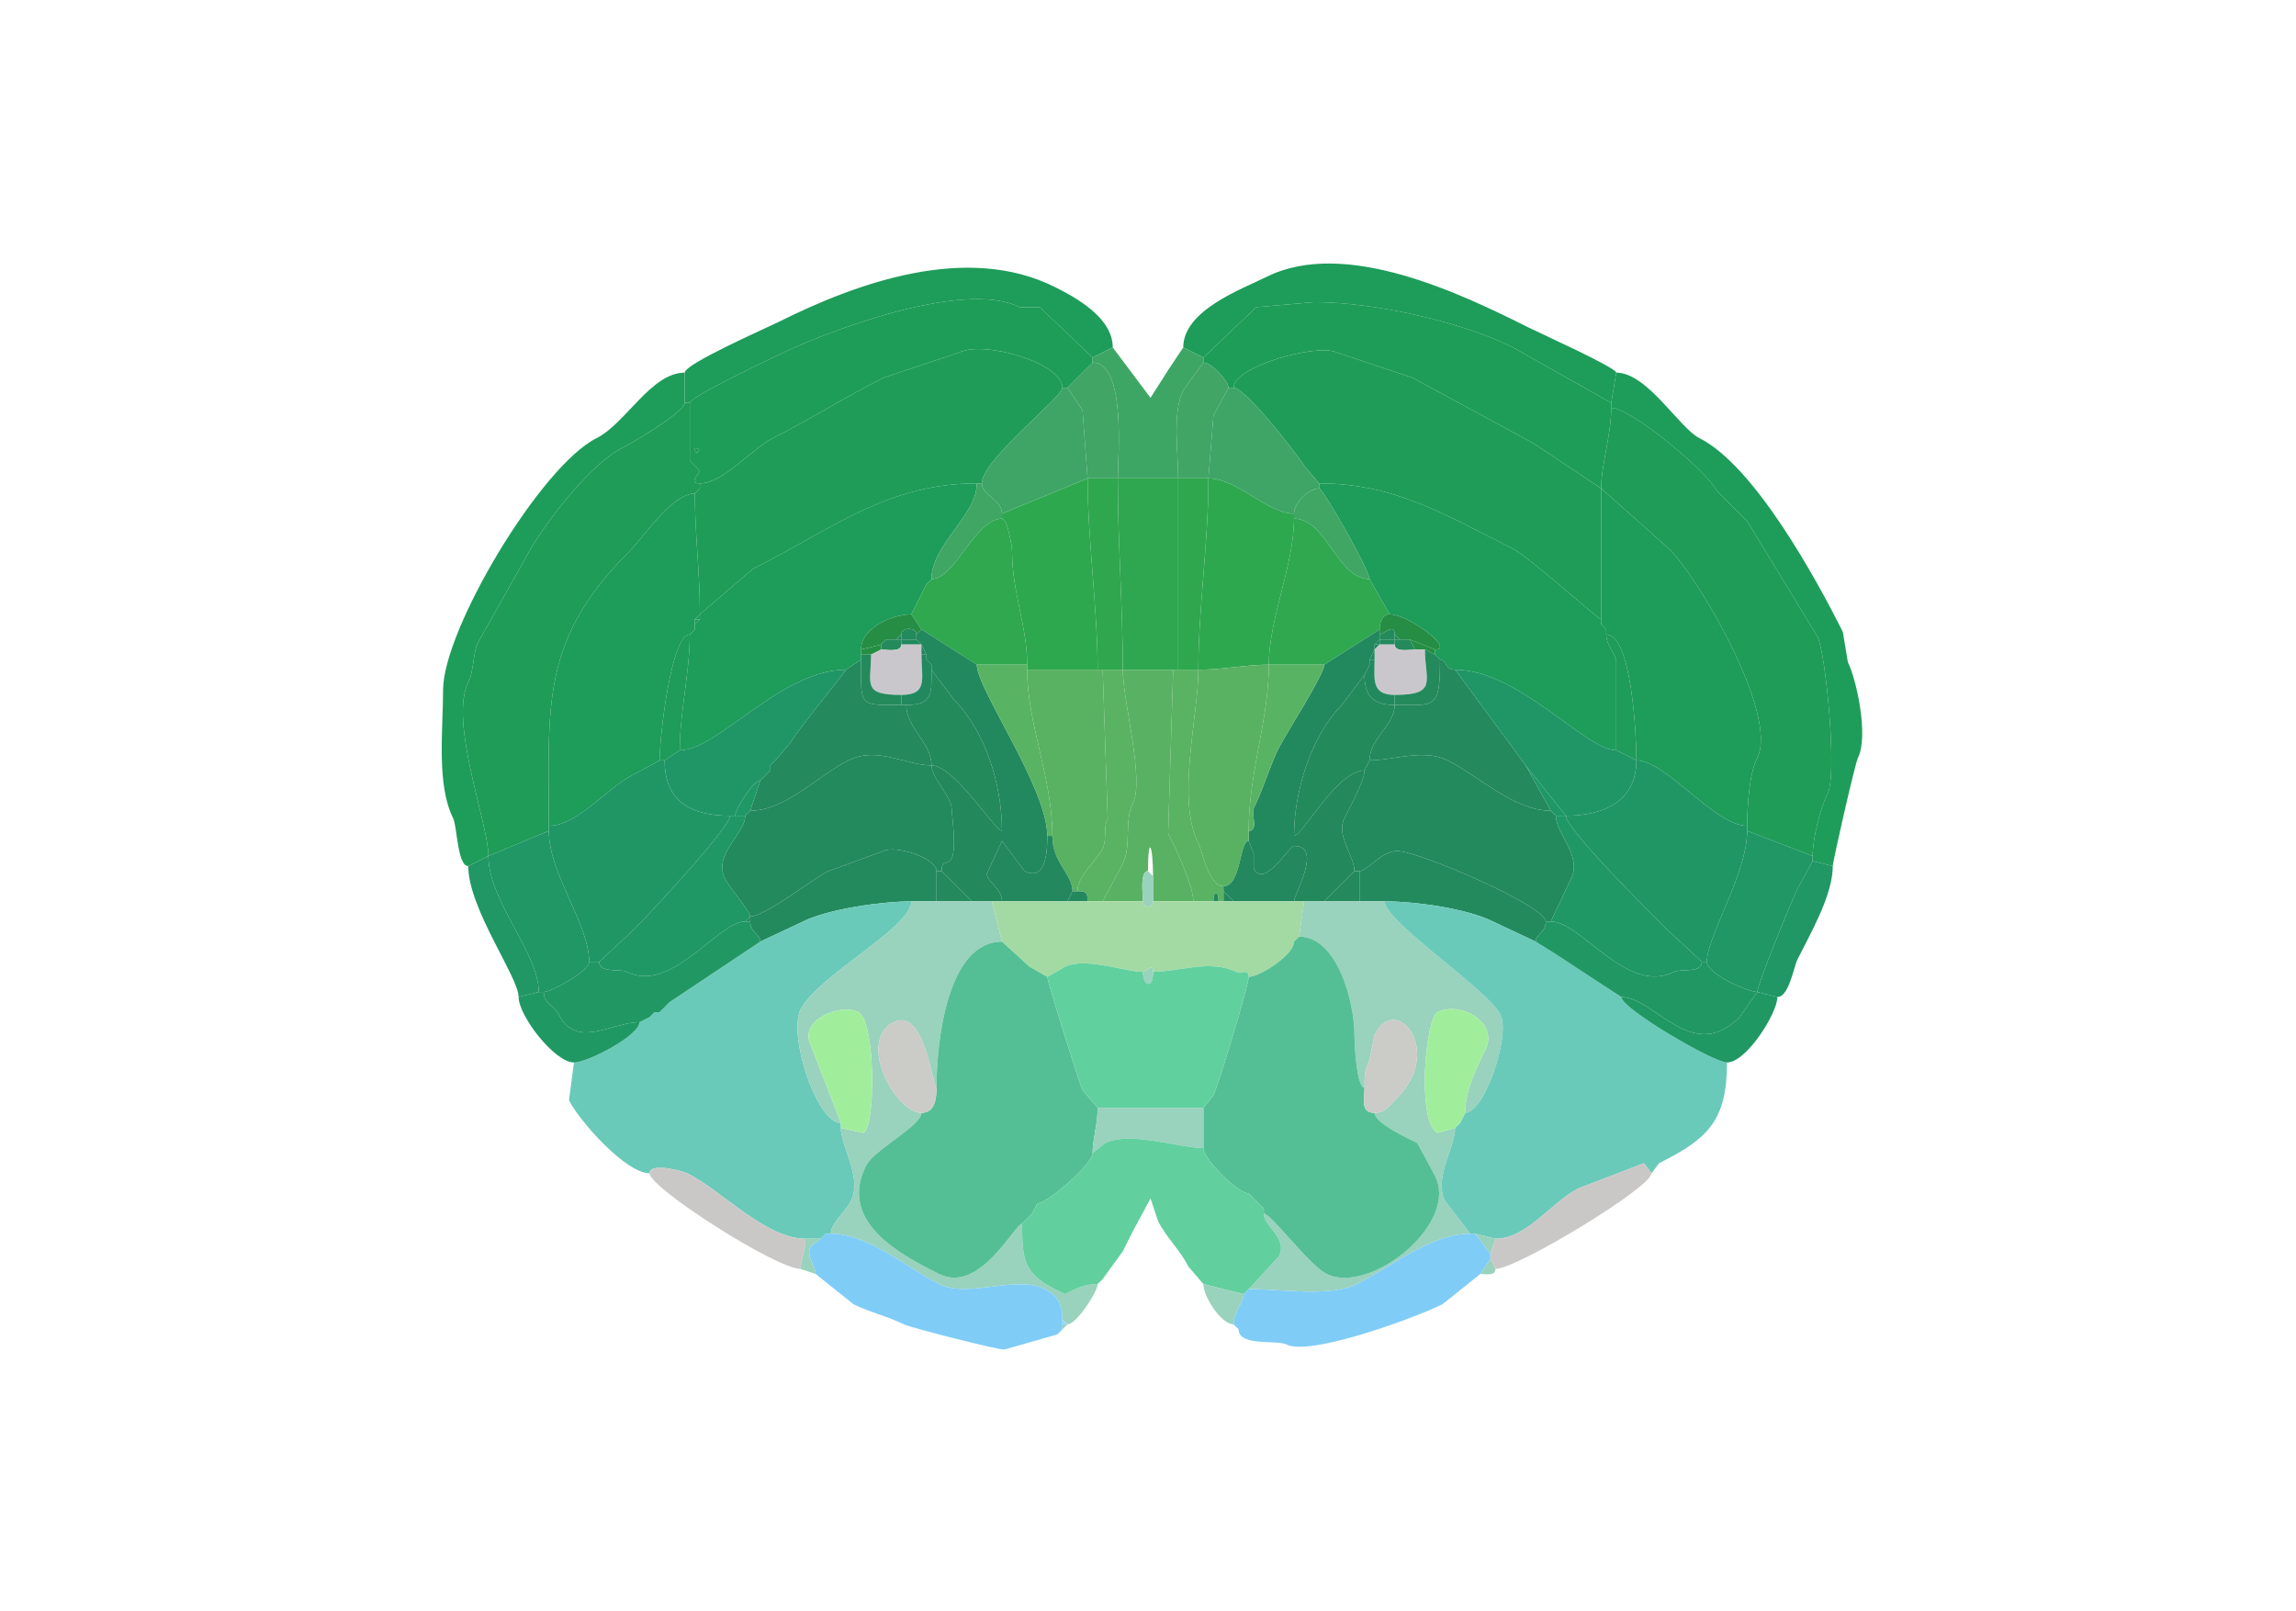 <svg xmlns="http://www.w3.org/2000/svg" viewBox="0 0 456 320"><path fill="#1E9C59" id="MOs1" d="M136 80h1c0-1.134 14.49-7.995 16.5-9 9.547-4.774 37.637-15.681 49-10h4L217 71l4-2c0-5.967-7.47-9.985-11.5-12-17.483-8.742-39.259-.87-55 7-2.375 1.187-18.5 8.246-18.5 10v6ZM321 74l-1 6-19.5-11c-10.035-5.017-27.398-9-39.5-9l-11.5 1L239 71l-4-2c0-7.415 11.778-11.639 16.5-14 15.672-7.836 38.92 3.46 52 10 2.087 1.044 17.5 8.017 17.5 9Z"/><path fill="#1E9D58" id="MOs2/3" fill-rule="evenodd" d="M138 89c0 1.93 1.93 0 0 0m-1-9v11.5l2 2c0 .495-2.466 2.5 0 2.5 4.614 0 10.405-6.952 14.5-9 7.435-3.718 14.505-8.253 22-12l15-5c4.854-2.427 20.5 2.038 20.5 7h1l5-5v-1l-10.5-10h-4c-11.363-5.681-39.453 5.226-49 10-2.01 1.005-16.5 7.866-16.5 9Z"/><path fill="#1E9D58" id="MOs2/3" d="M320 81c0 5.363-2 11.324-2 16l-13.5-9-24-13-15-5c-3.747-1.873-20.5 2.702-20.5 7h-1c0-1.26-3.346-5-5-5v-1l10.5-10 11.5-1c12.102 0 29.465 3.983 39.5 9L320 80v1Z"/><path fill="#3EA665" id="ACAd1" d="M222 95h12c0-5.213-1.199-13.103 1-17.5l4-5.5v-1l-4-2-3 4.5-3.5 5.5-7.5-10-4 2v1c6.742 0 5 18.985 5 23Z"/><path fill="#1F9D58" id="MOs5" d="M138 98c0 8.117 1 15.472 1 24l10.5-9c15.628-7.814 26.603-17 44.5-17h1c0-4.686 16-17.074 16-19 0-4.962-15.646-9.427-20.5-7l-15 5c-7.495 3.747-14.565 8.282-22 12-4.095 2.048-9.886 9-14.5 9v1l-1 1ZM318 97v26c-.556 0-14.51-12.505-17.5-14-13.382-6.691-23.431-13-38.5-13l-3-3.5c-.701-1.402-11.6-15.5-14-15.5 0-4.298 16.753-8.873 20.5-7l15 5 24 13 13.5 9Z"/><path fill="#40A565" id="ACAd2/3" d="M216 95h6c0-4.015 1.742-23-5-23l-5 5 3 4.5 1 13.5ZM234 95h6l1-12.5 3-5.5c0-1.26-3.346-5-5-5l-4 5.5c-2.199 4.397-1 12.287-1 17.5Z"/><path fill="#1E9D5A" id="MOp1" d="m97 170-4 2c-2.162 0-2.213-7.926-3-9.5-3.353-6.706-2-17.514-2-25.5 0-11.915 19.342-44.421 30.5-50 5.741-2.87 10.823-13 17.5-13v6c0 1.852-10.6 8.05-12.5 9-6.428 3.214-16.244 15.987-19.5 22.5l-9 16c-1.18 2.36-.779 5.558-2 8-3.887 7.775 4 28.023 4 34.5ZM360 171l4 1c0-.905 4.408-20.316 5-21.5 2.167-4.335-.294-15.588-2-19l-1-6c-5.299-10.597-17.603-33.052-28.5-38.5-3.966-1.983-10.336-13-16.5-13l-1 6v1c3.987 0 19.091 12.683 21 16.5l6 6 14 23c1.58 3.16 3.919 27.162 2 31-1.513 3.027-3 9.085-3 12.5v1Z"/><path fill="#3EA566" id="ACAd5" d="M195 96c0 2.33 4 3.227 4 6l17-7-1-13.5-3-4.5h-1c0 1.926-16 14.314-16 19ZM262 97c-2.169 0-5 2.899-5 5-5.306 0-11.282-7-17-7l1-12.5 3-5.5h1c2.4 0 13.299 14.098 14 15.5l3 3.5v1Z"/><path fill="#1F9C58" id="MOp2/3" d="m109 165-12 5c0-6.477-7.887-26.725-4-34.5 1.221-2.442.82-5.64 2-8l9-16c3.256-6.513 13.072-19.286 19.5-22.5 1.9-.95 12.5-7.148 12.5-9h1v11.5l2 2c0 .495-2.466 2.5 0 2.5v1l-1 1c-4.478 0-10.13 8.63-13 11.5-17.708 17.708-16 30.413-16 54.5v1ZM347 165l13 5c0-3.415 1.487-9.473 3-12.5 1.919-3.838-.42-27.84-2-31l-14-23-6-6c-1.909-3.817-17.013-16.5-21-16.5 0 5.363-2 11.324-2 16l13.5 12c6.037 6.037 21.754 32.991 17.5 41.5-1.629 3.258-2 9.789-2 13.5v1Z"/><path fill="#1F9C58" id="MOp2/3" d="M138 89c0 1.93 1.93 0 0 0Z"/><path fill="#2FA750" id="PL1" d="M233 133h1V95h-12c0 12.799 1 25.765 1 38h10Z"/><path fill="#1D9C5A" id="MOs6a" d="M168 133c-12.862 0-25.44 16-33 16 0-7.403 2-15.584 2-23l1-1v-1l1-1v-1l10.5-9c15.628-7.814 26.603-17 44.5-17 0 6.375-9 12.168-9 19l-1 1-3 6c-3.548 0-10 2.54-10 7v2l-3 2Z"/><path fill="#2EA84F" id="PL5" d="M204 133h14c0-11.869-2-26.17-2-38l-17 7v1c1.043 0 2 5.353 2 6.5 0 8.149 3 14.814 3 22.5v1Z"/><path fill="#2FA74F" id="PL2/3" d="M219 133h4c0-12.235-1-25.201-1-38h-6c0 11.83 2 26.131 2 38h1ZM234 133h4c0-12.318 2-25.015 2-38h-6v38Z"/><path fill="#2EA84F" id="PL5" d="M252 132c-4.351 0-9.131 1-14 1 0-12.318 2-25.015 2-38 5.718 0 11.694 7 17 7v1c0 9.228-5 19.854-5 29Z"/><path fill="#1D9C5A" id="MOs6a" d="M289 133c12.616 0 25.884 16 32 16v-17.5c0-1.595-2-3.255-2-5.5v-1l-1-1v-1c-.556 0-14.51-12.505-17.5-14-13.382-6.691-23.431-13-38.5-13v1c.703 0 10 16.164 10 18l4 7c3.78 0 13.058 7 9 7v1l1 1c1.481 0 .785 2 3 2Z"/><path fill="#3FA664" id="ACAd6a" d="M199 103c-5.345 0-9.307 12-14 12 0-6.832 9-12.625 9-19h1c0 2.33 4 3.227 4 6v1Z"/><path fill="#1E9C5A" id="MOp5" d="m139 97-1 1 1-1Z"/><path fill="#3FA664" id="ACAd6a" d="M257 103c6.505 0 8.538 12 15 12 0-1.836-9.297-18-10-18-2.169 0-5 2.899-5 5v1Z"/><path fill="#1E9C5A" id="MOp5" d="M325 151c5.89 0 15.532 13 22 13 0-3.711.371-10.242 2-13.5 4.254-8.509-11.463-35.463-17.5-41.5L318 97v27l1 1v1c5.097 0 6 20.237 6 25ZM131 151l-5.5 3c-4.928 2.464-10.84 10-16.5 10 0-24.087-1.708-36.792 16-54.5 2.87-2.87 8.522-11.5 13-11.5 0 8.117 1 15.472 1 24l-1 1v2l-1 1c-3.739 0-6 20.485-6 25Z"/><path fill="#2FA850" id="PL6a" d="M194 132h10c0-7.686-3-14.351-3-22.5 0-1.147-.957-6.5-2-6.5-5.345 0-9.307 12-14 12l-1 1-3 6 2 3 11 7ZM252 132h11l11-7c0-1.238.423-3 2-3l-4-7c-6.462 0-8.495-12-15-12 0 9.228-5 19.854-5 29Z"/><path fill="#3FA664" id="ACAd6a" d="m185 115-1 1 1-1Z"/><path fill="#1F9D58" id="MOs5" d="M138 123h1v-1l-1 1Z"/><path fill="#268E44" id="FRP6a" d="m175 128-4 1c0-4.46 6.452-7 10-7l2 3-1 1c0-1.486-3-1.486-3 0l-1 1h-2l-1 1ZM280 127l5 2c4.058 0-5.22-7-9-7-1.577 0-2 1.762-2 3v1c.716 0 3-2.373 3 0l1 1h2Z"/><path fill="#1F9B5A" id="MOp6a" d="m139 123-1 1v-1h1ZM318 124l1 1-1-1ZM138 125l-1 1 1-1Z"/><path fill="#238A5C" id="ORBvl6a" d="M179 127h3v-1c0-1.486-3-1.486-3 0v1Z"/><path fill="#22885E" id="ORBm6a" d="M208 166c0 2.586-.119 9.191-4.5 7l-4.5-6v-2c0-9.05-3.248-19.748-9.5-26l-4.5-6v-1l-1-1v-1l-1-2-1-1v-1l1-1 11 7c0 4.859 14 24.44 14 34ZM248 167l1 2.5v3c2.037 4.075 7.048-4.5 8-4.5v-2c0-8.798 3.405-19.905 9.5-26l4.5-6 1-2v-1l1-2v-1l1-1v-2l-11 7c0 1.968-7.622 13.744-9 16.5-1.909 3.817-3.055 8.11-5 12-.574 1.147 1.064 4.5-1 4.5v2Z"/><path fill="#238A5C" id="ORBvl6a" d="M274 127h3v-1c0-2.373-2.284 0-3 0v1Z"/><path fill="#1F9B5A" id="MOp6a" d="M131 151h1l3-2c0-7.403 2-15.584 2-23-3.739 0-6 20.485-6 25Z"/><path fill="#24895D" id="ORBl6a" d="M178 127h1v-1l-1 1ZM277 127h1l-1-1v1Z"/><path fill="#1F9B5A" id="MOp6a" d="m321 149 4 2c0-4.763-.903-25-6-25 0 2.245 2 3.905 2 5.5V149Z"/><path fill="#258F44" id="FRP6b" d="m176 127-1 1 1-1Z"/><path fill="#248A5C" id="ORBl6b" d="M179 128c0 1.579-2.855 1-4 1v-1l1-1h3v1Z"/><path fill="#22895E" id="ORBvl6b" d="M179 128h4l-1-1h-3v1Z"/><path fill="#24875E" id="ORBm6b" d="M273 128h1v-1l-1 1Z"/><path fill="#22895E" id="ORBvl6b" d="M274 128h3v-1h-3v1Z"/><path fill="#248A5C" id="ORBl6b" d="M277 128c0 1.579 2.855 1 4 1l-1-2h-3v1Z"/><path fill="#258F44" id="FRP6b" d="M285 129v1l-2-1h-2l-1-2 5 2ZM171 130h2l2-1v-1l-4 1v1Z"/><path fill="#CAC7CC" id="fa" d="M183 130c0 4.673 1.4 8-4 8-7.833 0-6-2.146-6-8l2-1c1.145 0 4 .579 4-1h4v2Z"/><path fill="#24875E" id="ORBm6b" d="M183 130h1l-1-2v2Z"/><path fill="#22895E" id="ORBvl6b" d="m274 128-1 1v-1h1Z"/><path fill="#CAC7CC" id="fa" d="M273 131c0 3.836-.719 7 4 7 8.649 0 6-2.815 6-9h-2c-1.145 0-4 .579-4-1h-3l-1 1v2Z"/><path fill="#24875E" id="ORBm6b" d="M272 131h1v-2l-1 2Z"/><path fill="#248A5C" id="ORBl6b" d="M277 138v2c7.976 0 9 1.006 9-9l-1-1-2-1c0 6.185 2.649 9-6 9ZM179 138v2c-8.528 0-8 .511-8-9v-1h2c0 5.854-1.833 8 6 8Z"/><path fill="#22895E" id="ORBvl6b" d="M179 140h1c5.326 0 5-2.298 5-7v-1l-1-1v-1h-1c0 4.673 1.4 8-4 8v2Z"/><path fill="#24895D" id="ORBl6a" d="m151 155-2 6c6.994 0 13.544-7.022 19.5-10 5.726-2.863 11.494 1 16.5 1 0-4.561-5-7.344-5-12h-1c-8.528 0-8 .511-8-9l-3 2c0 .335-9.992 12.483-11 14.5l-3 3.5-1 1v1l-1 1-1 1Z"/><path fill="#24875E" id="ORBm6b" d="m184 131 1 1-1-1Z"/><path fill="#22895E" id="ORBvl6b" d="M277 138v2c-4.218 0-6-1.703-6-6l1-2v-1h1c0 3.836-.719 7 4 7Z"/><path fill="#24895D" id="ORBl6a" d="m303 152 5 9c-7.337 0-14.284-6.892-20.5-10-4.72-2.36-10.791 0-15.5 0 0-4.344 5-7.016 5-11 7.976 0 9 1.006 9-9 1.481 0 .785 2 3 2l14 19Z"/><path fill="#58B362" id="ILA6a" d="M208 166h1c0-11.692-5-22.21-5-33v-1h-10c0 4.859 14 24.44 14 34Z"/><path fill="#59B262" id="ILA5" d="M213 177h1c0-3.145 3.663-5.826 5-8.5.867-1.734.08-4.161 1-6l-1-29.5h-15c0 10.79 5 21.308 5 33 0 5.345 4 7.541 4 11ZM248 167c-1.866 0-1.474 9-5 9-2.947 0-4.111-6.722-5-8.5-4.421-8.843 0-25.212 0-34.5 4.869 0 9.649-1 14-1 0 11.106-4 21.152-4 33v2Z"/><path fill="#58B362" id="ILA6a" d="M263 132c0 1.968-7.622 13.744-9 16.5-1.909 3.817-3.055 8.11-5 12-.574 1.147 1.064 4.5-1 4.5 0-11.848 4-21.894 4-33h11Z"/><path fill="#238A5C" id="ORBvl6a" d="m272 132-1 2 1-2Z"/><path fill="#209666" id="AId6a" d="M145 162h1c0-1.294 3.609-7 5-7l1-1 1-1v-1l1-1 3-3.5c1.008-2.017 11-14.165 11-14.5-12.862 0-25.44 16-33 16l-3 2c0 8.329 5.418 11 13 11Z"/><path fill="#238A5C" id="ORBvl6a" d="M185 152c4.513 0 12.592 13 14 13 0-9.05-3.248-19.748-9.5-26l-4.5-6c0 4.702.326 7-5 7 0 4.656 5 7.439 5 12Z"/><path fill="#59B362" id="ILA2/3" d="M216 179h3l4-7.5c1.748-3.496.231-8.461 2-12 2.338-4.676-2-20.235-2-26.5h-4l1 29.5c-.92 1.839-.133 4.266-1 6-1.337 2.674-5 5.355-5 8.5 1.747 0 2 .253 2 2Z"/><path fill="#59B263" id="ILA1" d="M229 179h8c0-3.214-3.494-10.488-5-13.5l1-32.5h-10c0 6.265 4.338 21.824 2 26.5-1.769 3.539-.252 8.504-2 12l-4 7.5h8c0-1.321-.684-6 1-6 0-7.466 1-5.211 1 1v5Z"/><path fill="#59B362" id="ILA2/3" d="M242 179h1v-3c-2.947 0-4.111-6.722-5-8.5-4.421-8.843 0-25.212 0-34.5h-5l-1 32.5c1.506 3.012 5 10.286 5 13.5h4c0-2.212 1-2.212 1 0Z"/><path fill="#209666" id="AId6a" d="m303 152 8 10c7.323 0 14-2.761 14-11l-4-2c-6.116 0-19.384-16-32-16l14 19Z"/><path fill="#238A5C" id="ORBvl6a" d="M271 153c-5.449 0-12.312 13-14 13 0-8.798 3.405-19.905 9.5-26l4.5-6c0 4.297 1.782 6 6 6 0 3.984-5 6.656-5 11l-1 2Z"/><path fill="#228A5D" id="ORBl5" d="M186 173h1c0-2.409 1.277-1.055 2-2.5 1.042-2.083 0-8.865 0-10 0-2.152-4-6.079-4-8.5-5.006 0-10.774-3.863-16.5-1-5.956 2.978-12.506 10-19.5 10l-1 1c0 3.715-6.45 7.601-4 12.5.898 1.796 5 6.481 5 7.5 2.958 0 12.261-7.38 15.5-9l11-4c2.445-1.222 10.5 1.426 10.5 4ZM307 183h1l4-8.5c2.292-4.584-3-8.865-3-12.5l-1-1c-7.337 0-14.284-6.892-20.5-10-4.72-2.36-10.791 0-15.5 0l-1 2c0 2.057-3.003 7.506-4 9.5-1.722 3.444 2 7.47 2 10.5h1c1.626 0 4.295-4 7.5-4 4.231 0 29.5 10.904 29.5 14Z"/><path fill="#209665" id="AId5" d="M117 191h2l7-6.5c2.807-2.807 19-20.162 19-22.5-7.582 0-13-2.671-13-11h-1l-5.5 3c-4.928 2.464-10.84 10-16.5 10v1c0 8.63 8 18.401 8 26Z"/><path fill="#1F9866" id="AIv6a" d="m154 151-1 1 1-1Z"/><path fill="#209665" id="AId5" d="M338 191h1c0-5.112 8-17.503 8-26v-1c-6.468 0-16.11-13-22-13 0 8.239-6.677 11-14 11 0 2.694 16.808 19.308 20 22.5l7 6.5Z"/><path fill="#23885C" id="ORBvl5" d="M197 179h2c0-2.536-3-3.915-3-5.5l3-6.5v-2c-1.408 0-9.487-13-14-13 0 2.421 4 6.348 4 8.5 0 1.135 1.042 7.917 0 10-.723 1.445-2 .091-2 2.5l6 6h4Z"/><path fill="#1F9866" id="AIv6a" d="M309 162h2l-8-10 5 9 1 1ZM153 153l-1 1 1-1Z"/><path fill="#23885C" id="ORBvl5" d="M259 179h4l6-6c0-3.03-3.722-7.056-2-10.5.997-1.994 4-7.443 4-9.5-5.449 0-12.312 13-14 13v2c5.797 0 0 9.548 0 11h2Z"/><path fill="#1F9866" id="AIv6a" d="m152 154-1 1 1-1ZM146 162h2l1-1 2-6c-1.391 0-5 5.706-5 7Z"/><path fill="#24895D" id="ORBl6a" d="m149 161-1 1 1-1Z"/><path fill="#1F9865" id="AIv5" d="M148 183c-5.424 0-14.618 14.441-23.5 10-1.319-.659-5.5.334-5.5-2l7-6.5c2.807-2.807 19-20.162 19-22.5h3c0 3.715-6.45 7.601-4 12.5.898 1.796 5 6.481 5 7.5l-1 1ZM308 183c6.084 0 15.082 14.709 24.5 10 1.319-.659 5.5.334 5.5-2l-7-6.5c-3.192-3.192-20-19.806-20-22.5h-2c0 3.635 5.292 7.916 3 12.5l-4 8.5Z"/><path fill="#209765" id="AId2/3" d="M107 197h1c1.435 0 9-4.089 9-6 0-7.599-8-17.37-8-26l-12 5c0 8.947 10 19.234 10 27ZM339 191c0 2.422 8.189 6 10 6 0-1.46 6.886-18.272 8-20.5l3-5.5v-1l-13-5c0 8.497-8 20.888-8 26Z"/><path fill="#23885E" id="ORBm5" d="M199 179h13l1-2c0-3.459-4-5.655-4-11h-1c0 2.586-.119 9.191-4.5 7l-4.5-6-3 6.5c0 1.585 3 2.964 3 5.5ZM245 179h12c0-1.452 5.797-11 0-11-.952 0-5.963 8.575-8 4.5v-3l-1-2.5c-1.866 0-1.474 9-5 9v1l2 2Z"/><path fill="#238A5E" id="ORBl2/3" d="M149 183c0 2.202 2 2.546 2 4l8.5-4c5.002-2.501 15.794-4 21.5-4h5v-6c0-2.574-8.055-5.222-10.5-4l-11 4c-3.239 1.62-12.542 9-15.5 9v1ZM307 183c0 2.202-2 2.546-2 4l-8.5-4c-5.186-2.593-15.513-4-21.5-4h-5v-6c1.626 0 4.295-4 7.5-4 4.231 0 29.5 10.904 29.5 14Z"/><path fill="#209764" id="AId1" d="m107 197-4 1c0-3.954-10-17.557-10-26l4-2c0 8.947 10 19.234 10 27ZM349 197l4 1c2.295 0 3.263-6.025 4-7.5 2.516-5.032 7-12.696 7-18.5l-4-1-3 5.5c-1.114 2.228-8 19.04-8 20.5Z"/><path fill="#248A5D" id="ORBvl2/3" d="M186 179h7l-6-6h-1v6Z"/><path fill="#99D2BD" id="OLF" d="M227 179c0 1.399 2 1.399 2 0v-5l-1-1c-1.684 0-1 4.679-1 6Z"/><path fill="#248A5D" id="ORBvl2/3" d="M263 179h7v-6h-1l-6 6Z"/><path fill="#24885D" id="ORBm2/3" d="M212 179h4c0-1.747-.253-2-2-2h-1l-1 2ZM241 179h1c0-2.212-1-2.212-1 0ZM243 179h2l-2-2v2Z"/><path fill="#6ACAB9" id="PIR" d="M160 246h3l1-1h1c0-2.068 2.877-4.255 4-6.5 2.321-4.641-2-10.744-2-14.5v-1c-4.814 0-10.518-17.464-8-22.5 3.371-6.741 22-16.229 22-21.5-5.706 0-16.498 1.499-21.5 4l-8.5 4-18 12-1 1-1 1h-1l-1 1-2 1c0 2.647-10.263 8-13 8l-1 7.5c2.03 4.06 11.261 14.5 16 14.5 0-2.19 6.535-.483 7.5 0 6.878 3.439 15.508 13 23.5 13Z"/><path fill="#99D2BD" id="OLF" d="m211 262 1 1c1.803 0 6-6.495 6-8-2.613 0-4.36.93-6.5 2l-2-1c-6.177-3.088-6.5-5.959-6.5-13-1.427 0-8.396 14.052-16.5 10-7.658-3.829-20.092-10.317-14.5-21.5 1.597-3.193 11-7.933 11-10.5-5.147 0-12.897-14.301-5.5-18 6.19-3.095 7.711 13 8.5 13 0-9.83 2.34-29 13-29l-2-8h-16c0 5.271-18.629 14.759-22 21.5-2.518 5.036 3.186 22.5 8 22.5l-6-15.5c-2.397-4.793 5.758-8.371 9.5-6.5 3.374 1.687 3.486 22.757 1 24l-4.5-1c0 3.756 4.321 9.859 2 14.5-1.123 2.245-4 4.432-4 6.5 7.518 0 15.108 6.804 21.5 10 5.787 2.893 15.3-1.85 21 1 2.536 1.268 3.5 2.966 3.5 6Z"/><path fill="#A3DAA3" id="DP" d="M229 193c4.946 0 11.465-2.517 16.5 0 .919.459 2.5-.765 2.5 1 2.126 0 9-4.322 9-7l1-1 1-7h-30c0 1.399-2 1.399-2 0h-30l2 8 5.5 5 3.5 2 3.5-2c4.016-2.008 11.887 1 15.5 1 .839 0 2-1.93 2 0Z"/><path fill="#99D2BD" id="OLF" d="M292 245c-7.866 0-15.836 6.668-22.5 10-5.279 2.639-15.28 1-21.5 1l6-6.5c1.829-3.658-3-5.906-3-8.5 1.419 0 8.955 10.227 12.5 12 8.4 4.2 26.356-9.789 21.5-19.5l-3.5-6.5c-1.582-.791-8.5-3.942-8.5-6 2.117 0 3.037-1.537 4.5-3 9.316-9.316-.24-21.021-4.5-12.5l-1 5c-.971 1.941-1 3.122-1 5.5-1.583 0-2-8.666-2-10.5 0-6.451-3.356-19.5-11-19.5l1-7h16c0 4.082 20.498 17.496 23 22.5 2.026 4.052-3.139 19.5-7 19.5 0-4.442 2.143-8.786 4-12.5 2.743-5.487-5.007-9.746-9.5-7.5-2.441 1.22-4.146 21.927 0 24l3.5-1c0 3.993-4.311 9.877-2 14.5l5 6.5Z"/><path fill="#6ACAB9" id="PIR" d="m293 245 4 1c6.345 0 11.11-7.305 16.5-10l13-5 1.5 2 1.5-2c9.56-4.78 13.5-8.316 13.5-20-2.671 0-21-10.711-21-13l-13-8.5-4-2.5-8.5-4c-5.186-2.593-15.513-4-21.5-4 0 4.082 20.498 17.496 23 22.5 2.026 4.052-3.139 19.5-7 19.5l-1 2-1 1c0 3.993-4.311 9.877-2 14.5l5 6.5h1Z"/><path fill="#228A5D" id="ORBl5" d="M148 183h1v-1l-1 1Z"/><path fill="#219764" id="AIv2/3" d="m129 202-2 1c-5.467 0-12.531 5.438-16-1.5-.989-1.978-3-2.023-3-4.5 1.435 0 9-4.089 9-6h2c0 2.334 4.181 1.341 5.5 2 8.882 4.441 18.076-10 23.5-10h1c0 2.202 2 2.546 2 4l-18 12-1 1-1 1h-1l-1 1ZM349 197l-3.5 5c-9.481 9.481-16.877-4-23.5-4l-13-8.5-4-2.5c0-1.454 2-1.798 2-4h1c6.084 0 15.082 14.709 24.5 10 1.319-.659 5.5.334 5.5-2h1c0 2.422 8.189 6 10 6Z"/><path fill="#54BF94" id="AON" d="m204 242-1 1c-1.427 0-8.396 14.052-16.5 10-7.658-3.829-20.092-10.317-14.5-21.5 1.597-3.193 11-7.933 11-10.5 2.6 0 3-2.639 3-5 0-9.83 2.34-29 13-29l5.5 5 3.5 2c0 .795 6.315 21.129 7 22.5l3 3.5c0 3.222-1 6.277-1 9 0 2.192-9.058 10-11 10l-1 2-1 1Z"/><path fill="#99D2BD" id="OLF" d="m258 186-1 1 1-1Z"/><path fill="#54BF94" id="AON" d="M251 240v1c1.419 0 8.955 10.227 12.5 12 8.4 4.2 26.356-9.789 21.5-19.5l-3.5-6.5c-1.582-.791-8.5-3.942-8.5-6-2.868 0-2-2.688-2-5-1.583 0-2-8.666-2-10.5 0-6.451-3.356-19.5-11-19.5l-1 1c0 2.678-6.874 7-9 7 0 1.614-6.043 21.586-7 23.5l-2 2.5v8c0 2.144 6.84 9 9 9l1 1 1 1 1 1Z"/><path fill="#61D09F" id="TTd" d="M218 220h21l2-2.5c.957-1.914 7-21.886 7-23.5 0-1.765-1.581-.541-2.5-1-5.035-2.517-11.554 0-16.5 0 0 3.644-2 2.726-2 0-3.613 0-11.484-3.008-15.5-1l-3.5 2c0 .795 6.315 21.129 7 22.5l3 3.5Z"/><path fill="#99D2BD" id="OLF" d="M227 193c.839 0 2-1.93 2 0 0 3.644-2 2.726-2 0Z"/><path fill="#209864" id="AIv1" d="M127 203c0 2.647-10.263 8-13 8-3.837 0-11-9.247-11-13l4-1h1c0 2.477 2.011 2.522 3 4.5 3.469 6.938 10.533 1.5 16 1.5ZM353 198c0 3.215-6.162 13-10 13-2.671 0-21-10.711-21-13 6.623 0 14.019 13.481 23.5 4l3.5-5 4 1ZM133 199l-1 1 1-1ZM132 200l-1 1 1-1ZM130 201l-1 1 1-1Z"/><path fill="#A0EE9C" id="EPd" d="M167 223v1l4.5 1c2.486-1.243 2.374-22.313-1-24-3.742-1.871-11.897 1.707-9.5 6.5l6 15.5ZM290 223l-1 1-3.5 1c-4.146-2.073-2.441-22.78 0-24 4.493-2.246 12.243 2.013 9.5 7.5-1.857 3.714-4 8.058-4 12.5l-1 2Z"/><path fill="#209864" id="AIv1" d="m129 202-2 1 2-1Z"/><path fill="#CBCBC7" id="aco" d="M186 216c-.789 0-2.31-16.095-8.5-13-7.397 3.699.353 18 5.5 18 2.6 0 3-2.639 3-5ZM271 216c0 2.312-.868 5 2 5 2.117 0 3.037-1.537 4.5-3 9.316-9.316-.24-21.021-4.5-12.5l-1 5c-.971 1.941-1 3.122-1 5.5Z"/><path fill="#99D2BD" id="OLF" d="M239 228c-4.564 0-14.644-3.428-19.5-1l-2.5 2c0-2.723 1-5.778 1-9h21v8ZM291 221l-1 2 1-2ZM290 223l-1 1 1-1Z"/><path fill="#62CF9E" id="TTv" d="m248 256-1 1-8-2-3-3.5c-1.648-3.295-4.391-5.782-6-9l-1.5-4.5-3.5 6.5-2 4-4 5.5-1 1c-2.613 0-4.36.93-6.5 2l-2-1c-6.177-3.088-6.5-5.959-6.5-13l1-1 1-1 1-2c1.942 0 11-7.808 11-10l2.5-2c4.856-2.428 14.936 1 19.5 1 0 2.144 6.84 9 9 9l1 1 1 1 1 1v1c0 2.594 4.829 4.842 3 8.5l-6 6.5Z"/><path fill="#CAC8C7" id="lot" d="m296 250 1 2c4.245 0 31-16.183 31-19l-1.5-2-13 5c-5.39 2.695-10.155 10-16.5 10l-1 3v1ZM160 246c0 2.124-1 4.436-1 6-4.801 0-30-16.088-30-19 0-2.19 6.535-.483 7.5 0 6.878 3.439 15.508 13 23.5 13Z"/><path fill="#99D2BD" id="OLF" d="m248 237 1 1-1-1ZM206 239l-1 2 1-2ZM250 239l1 1-1-1ZM205 241l-1 1 1-1ZM204 242l-1 1 1-1ZM164 245l-1 1 1-1Z"/><path fill="#7FCCF7" id="OT" d="m211 264-1 1-10.5 3c-.551.275-18.691-4.345-20-5-3.237-1.618-6.845-2.422-10-4l-7.5-6c0-1.423-1.978-3.544-1-5.5l2-1.5 1-1h1c7.518 0 15.108 6.804 21.5 10 5.787 2.893 15.3-1.85 21 1 2.536 1.268 3.5 2.966 3.5 6v2ZM245 263l1 1c0 3.463 7.569 2.035 9.5 3 4.783 2.392 25.808-5.404 31-8l7.5-6 2-3v-1l-3-4h-1c-7.866 0-15.836 6.668-22.5 10-5.279 2.639-15.28 1-21.5 1l-1 1c0 1.714-2 3.482-2 6Z"/><path fill="#99D2BD" id="OLF" d="m297 246-1 3-3-4 4 1ZM159 252l3 1c0-1.423-1.978-3.544-1-5.5l2-1.5h-3c0 2.124-1 4.436-1 6ZM297 252c0 1.473-1.952 1-3 1l2-3 1 2ZM219 254l-1 1 1-1ZM247 257c0 1.714-2 3.482-2 6-2.423 0-6-5.418-6-8l8 2ZM248 256l-1 1 1-1Z"/><path fill="#97D6F9" id="STR" d="M211 263h1l-1-1v1Z"/><path fill="#99D2BD" id="OLF" d="m212 263-1 1v-1h1Z"/><path fill="#97D6F9" id="STR" d="m245 263 1 1-1-1ZM211 264l-1 1 1-1Z"/></svg>